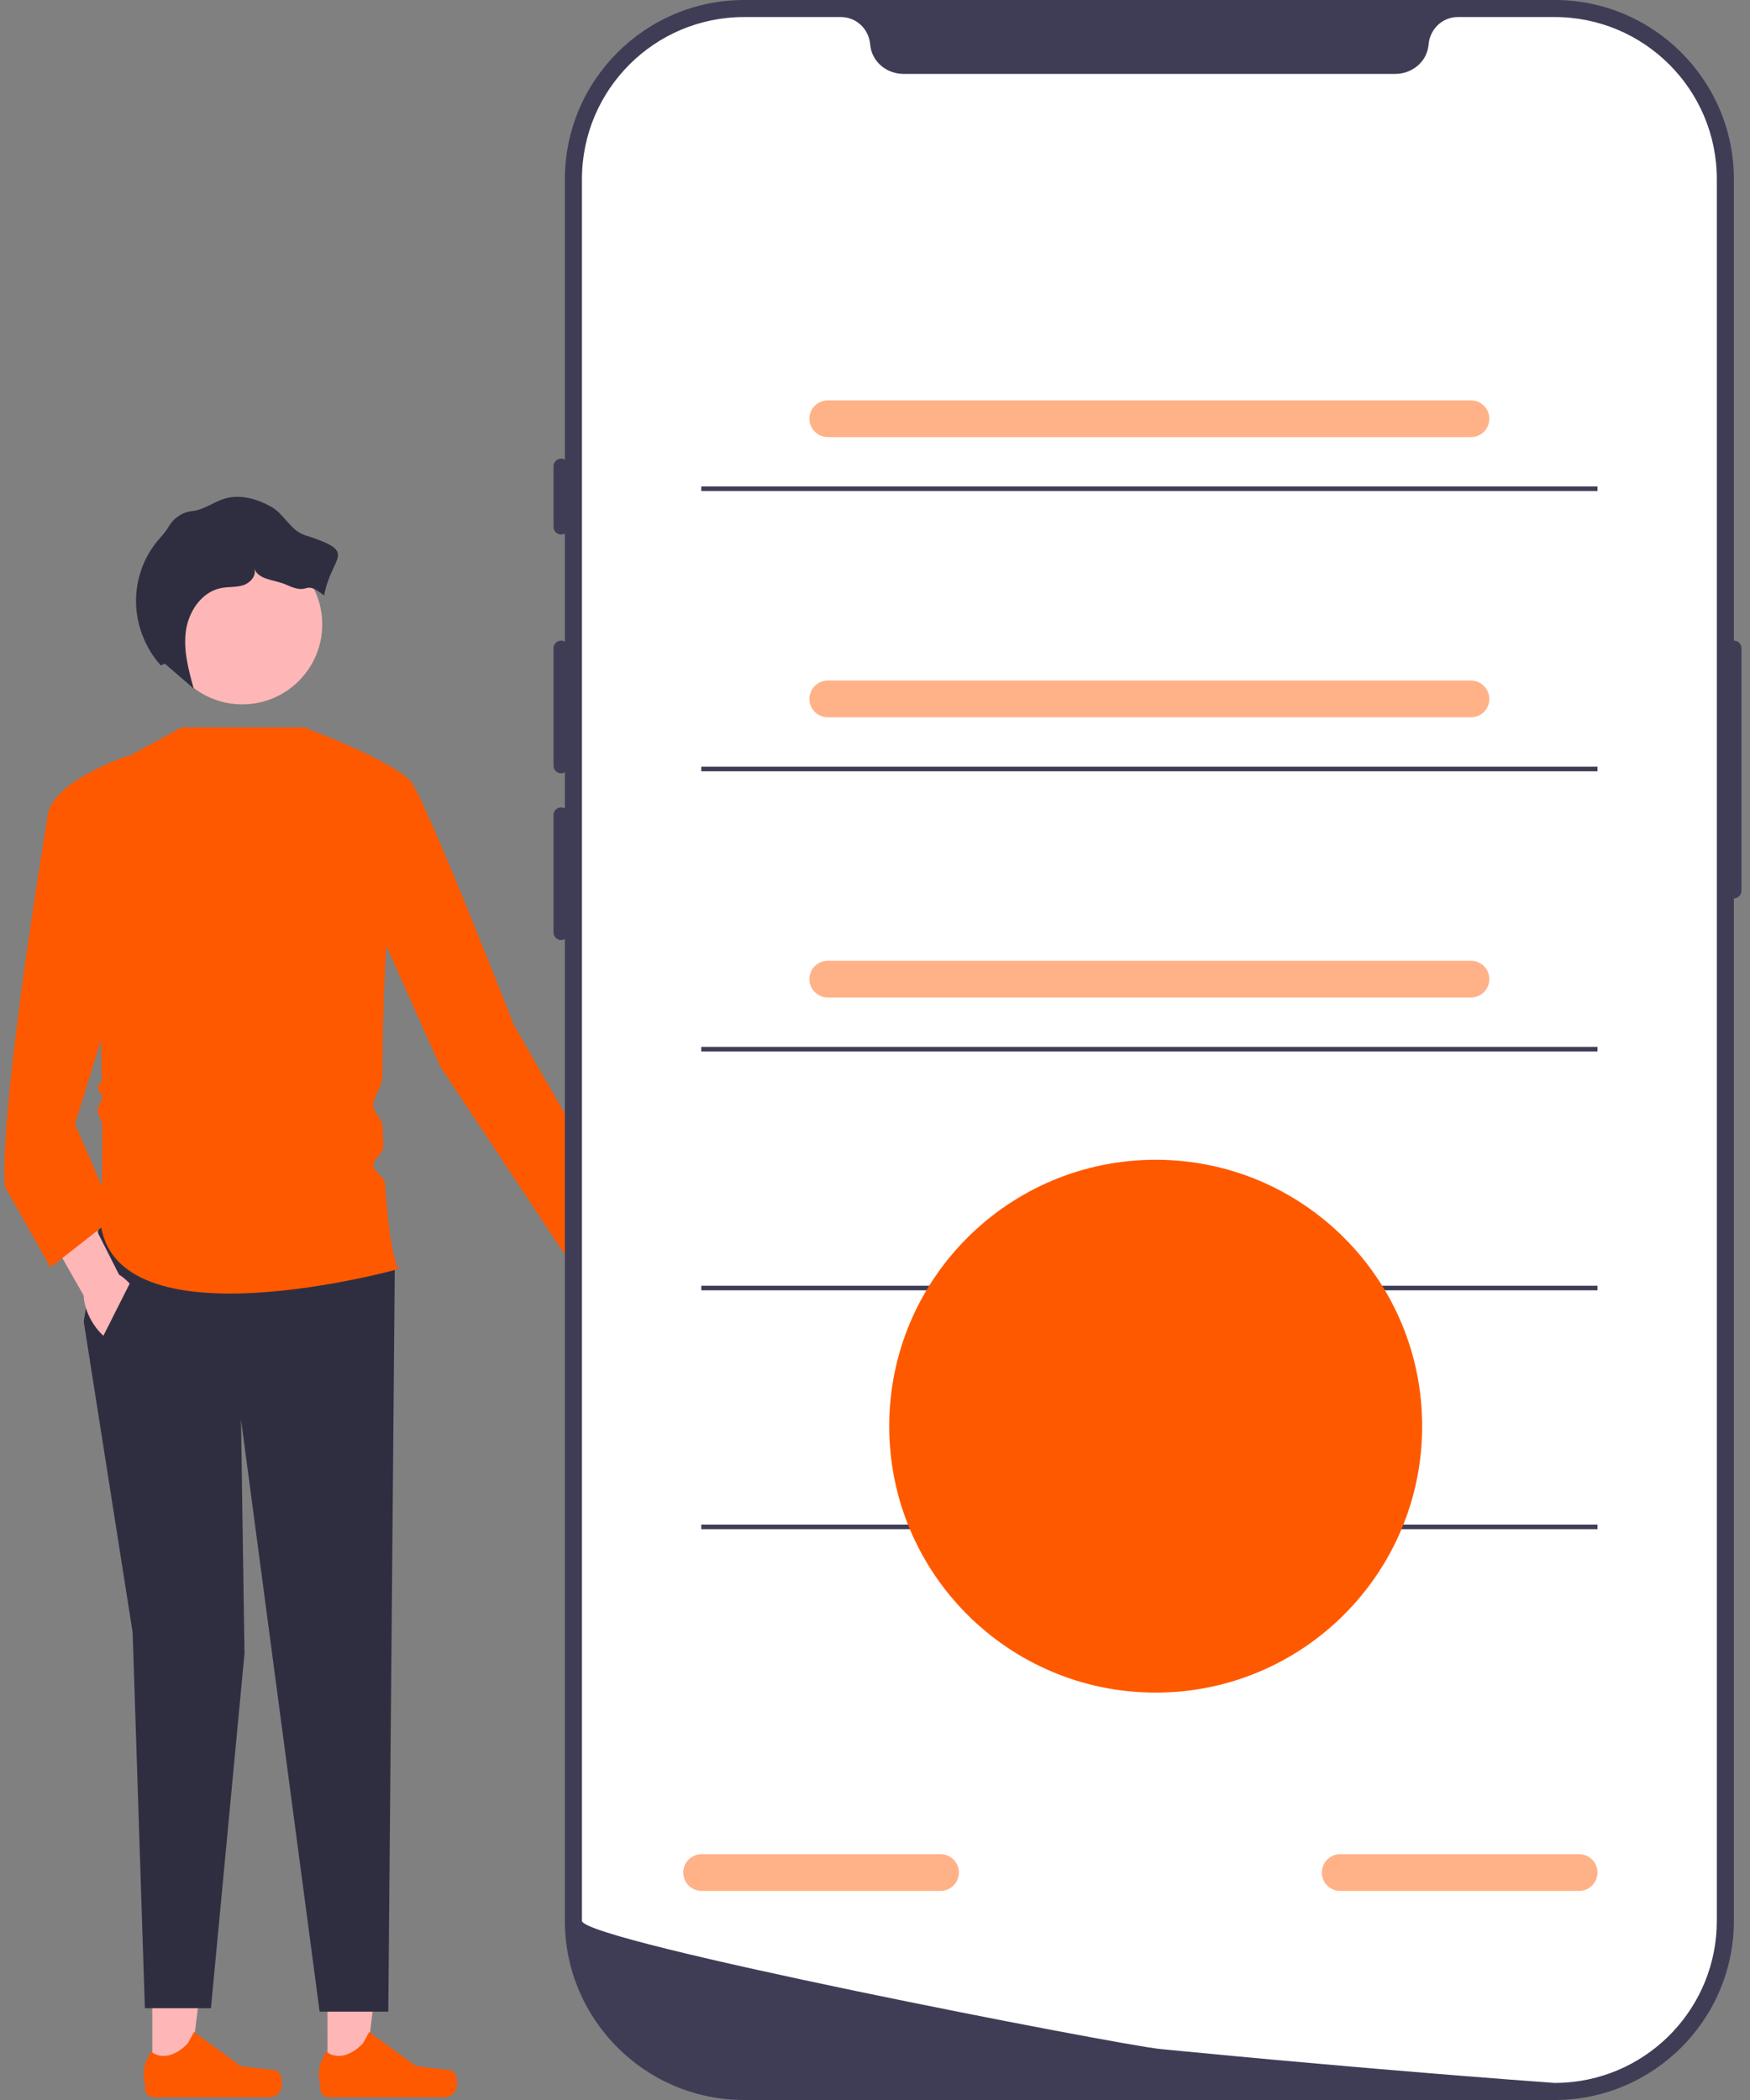 <svg width="200" height="240" viewBox="0 0 200 240" fill="none" xmlns="http://www.w3.org/2000/svg">
<rect x="0" y="0" width="200" height="240" fill="#808080" stroke="none"/>
<path d="M74.663 146.986C75.874 149.329 75.646 151.852 74.155 152.623C72.664 153.393 70.474 152.118 69.264 149.775C68.734 148.75 68.48 147.69 68.486 146.757L63.482 136.766L68.221 134.518L72.652 144.606C73.416 145.14 74.134 145.961 74.663 146.986Z" fill="#FFB6B6"/>
<path d="M37.423 237.134L41.69 237.134L43.719 220.679L37.422 220.68L37.423 237.134Z" fill="#FFB6B6"/>
<path d="M52.041 237.038C52.174 237.261 52.244 237.983 52.244 238.243C52.244 239.043 51.596 239.691 50.796 239.691H37.582C37.037 239.691 36.594 239.249 36.594 238.704V238.154C36.594 238.154 35.941 236.5 37.286 234.463C37.286 234.463 38.959 236.058 41.458 233.559L42.196 232.224L47.531 236.126L50.488 236.49C51.135 236.569 51.708 236.477 52.041 237.038Z" fill="#FF5900"/>
<path d="M17.405 237.134L21.672 237.134L23.702 220.679L17.404 220.68L17.405 237.134Z" fill="#FFB6B6"/>
<path d="M32.024 237.038C32.156 237.261 32.227 237.983 32.227 238.243C32.227 239.043 31.578 239.691 30.778 239.691H17.565C17.019 239.691 16.577 239.249 16.577 238.704V238.154C16.577 238.154 15.923 236.5 17.269 234.463C17.269 234.463 18.942 236.058 21.441 233.559L22.178 232.224L27.513 236.126L30.47 236.49C31.117 236.569 31.691 236.477 32.024 237.038Z" fill="#FF5900"/>
<path d="M11.365 140.048L9.568 151.031L15.16 186.575L16.558 229.507H24.108L27.942 188.971L27.543 162.213L36.53 229.906H44.376L45.118 145.04L11.365 140.048Z" fill="#2F2E41"/>
<path d="M20.752 83.138H34.887L47.116 90.326C45.212 89.843 43.742 107.497 43.692 123.096C43.689 124.132 42.661 125.324 42.671 126.337C42.679 127.209 43.722 127.906 43.74 128.752C43.758 129.543 43.779 130.321 43.805 131.083C43.826 131.715 42.643 132.553 42.671 133.161C42.706 133.938 43.955 134.478 44.002 135.21C44.287 139.706 44.778 143.269 45.518 145.04C45.518 145.04 13.962 153.826 11.565 140.248C11.565 140.248 11.702 135.367 11.683 128.627C11.681 128.029 11.172 127.487 11.168 126.862C11.164 126.397 11.667 125.855 11.662 125.377C11.658 124.984 11.173 124.637 11.168 124.237C11.164 123.998 11.641 123.708 11.638 123.467C11.446 110.651 10.585 94.499 7.571 90.326L20.752 83.138Z" fill="#FF5900"/>
<path d="M34.733 83.138C34.733 83.138 43.892 86.466 46.798 89.117C48.343 90.525 58.7 117.084 58.7 117.084L73.085 142.132L65.607 144.972L50.311 121.877L43.521 106.701L34.733 83.138Z" fill="#FF5900"/>
<path d="M15.736 147.934C17.072 150.208 16.981 152.74 15.534 153.59C14.087 154.44 11.831 153.286 10.495 151.012C9.911 150.017 9.599 148.972 9.555 148.041L4.016 138.336L8.626 135.834L13.598 145.666C14.39 146.158 15.151 146.939 15.736 147.934Z" fill="#FFB6B6"/>
<path d="M18.755 95.518L14.761 86.333C14.761 86.333 5.374 89.328 5.374 93.721C5.374 93.721 -0.218 127.268 0.581 135.655L5.773 144.84L13.163 139.049L8.569 128.466L18.755 95.518Z" fill="#FF5900"/>
<path d="M10.54 155.194L15.252 145.839L20.752 153.427L15.802 158.219L10.54 155.194Z" fill="#2F2E41"/>
<path d="M27.686 80.499C32.735 80.499 36.828 76.407 36.828 71.359C36.828 66.311 32.735 62.219 27.686 62.219C22.638 62.219 18.545 66.311 18.545 71.359C18.545 76.407 22.638 80.499 27.686 80.499Z" fill="#FFB6B6"/>
<path d="M34.815 61.149C33.226 60.64 32.475 58.751 31.022 57.932C29.415 57.026 27.492 56.461 25.72 56.973C24.633 57.288 23.685 57.983 22.597 58.294C22.407 58.349 22.207 58.387 22.004 58.406C20.834 58.517 19.829 59.219 19.244 60.239L19.229 60.265C18.886 60.852 18.398 61.339 17.964 61.864C16.384 63.778 15.529 66.267 15.546 68.75C15.565 71.418 16.592 74.068 18.377 76.052L18.833 75.842C19.934 76.793 21.036 77.745 22.138 78.697C21.538 76.533 20.933 74.295 21.251 72.073C21.568 69.85 23.063 67.634 25.266 67.205C26.1 67.042 26.979 67.14 27.788 66.883C28.598 66.625 29.343 65.793 29.065 64.991C29.566 66.315 31.435 66.237 32.722 66.83C35.601 68.156 34.547 66.106 37.046 68.056C37.89 63.378 41.124 63.169 34.815 61.149Z" fill="#2F2E41"/>
<path d="M177.674 240H85.041C73.746 240 64.557 230.812 64.557 219.519V20.48C64.557 9.188 73.746 0 85.041 0H177.674C188.969 0 198.158 9.188 198.158 20.48V219.519C198.158 230.812 188.969 240 177.674 240Z" fill="#3F3D56"/>
<path d="M198.158 73.213C197.68 73.213 197.292 73.602 197.292 74.079V101.805C197.292 102.283 197.68 102.671 198.158 102.671C198.636 102.671 199.025 102.283 199.025 101.805V74.079C199.025 73.602 198.636 73.213 198.158 73.213Z" fill="#3F3D56"/>
<path d="M196.209 20.481V219.516C196.209 229.345 188.557 237.386 178.881 238.01H178.877C178.734 238.018 178.591 238.027 178.444 238.031C178.188 238.044 177.932 238.049 177.672 238.049C177.672 238.049 176.719 237.979 174.977 237.849C173.218 237.719 170.657 237.524 167.464 237.269C166.506 237.195 165.497 237.113 164.431 237.026C162.308 236.853 159.977 236.662 157.477 236.446C156.48 236.363 155.449 236.273 154.396 236.182C149.014 235.718 142.987 235.176 136.631 234.561C135.556 234.462 134.473 234.358 133.381 234.249C133.095 234.219 132.805 234.193 132.515 234.163C127.982 233.717 66.507 221.838 66.507 219.516V20.481C66.507 10.244 74.804 1.948 85.043 1.948H96.109C97.877 1.948 99.298 3.325 99.45 5.089C99.463 5.206 99.476 5.323 99.498 5.44C99.818 7.211 101.443 8.446 103.246 8.446H159.47C161.272 8.446 162.897 7.211 163.218 5.44C163.239 5.323 163.252 5.206 163.265 5.089C163.417 3.325 164.838 1.948 166.606 1.948H177.672C187.911 1.948 196.209 10.244 196.209 20.481Z" fill="white"/>
<path d="M64.123 52.419C63.645 52.419 63.257 52.807 63.257 53.285V60.217C63.257 60.694 63.645 61.083 64.123 61.083C64.601 61.083 64.99 60.694 64.99 60.217V53.285C64.99 52.807 64.601 52.419 64.123 52.419Z" fill="#3F3D56"/>
<path d="M64.123 73.213C63.645 73.213 63.257 73.602 63.257 74.079V87.509C63.257 87.987 63.645 88.375 64.123 88.375C64.601 88.375 64.99 87.987 64.99 87.509V74.079C64.99 73.602 64.601 73.213 64.123 73.213Z" fill="#3F3D56"/>
<path d="M64.123 92.274C63.645 92.274 63.257 92.663 63.257 93.141V106.57C63.257 107.048 63.645 107.437 64.123 107.437C64.601 107.437 64.99 107.048 64.99 106.57V93.141C64.99 92.663 64.601 92.274 64.123 92.274Z" fill="#3F3D56"/>
<path d="M168.112 49.955H94.604C93.446 49.955 92.503 49.013 92.503 47.855C92.503 46.697 93.446 45.755 94.604 45.755H168.112C169.27 45.755 170.212 46.697 170.212 47.855C170.212 49.013 169.27 49.955 168.112 49.955Z" fill="#FFB288"/>
<path d="M180.472 216.105H153.169C152.011 216.105 151.068 215.163 151.068 214.005C151.068 212.848 152.011 211.906 153.169 211.906H180.472C181.63 211.906 182.572 212.848 182.572 214.005C182.572 215.163 181.63 216.105 180.472 216.105Z" fill="#FFB288"/>
<path d="M107.489 216.105H80.186C79.028 216.105 78.085 215.163 78.085 214.005C78.085 212.848 79.028 211.906 80.186 211.906H107.489C108.647 211.906 109.589 212.848 109.589 214.005C109.589 215.163 108.647 216.105 107.489 216.105Z" fill="#FFB288"/>
<path d="M182.572 55.597H80.143V56.122H182.572V55.597Z" fill="#3F3D56"/>
<path d="M168.112 81.978H94.604C93.446 81.978 92.503 81.035 92.503 79.878C92.503 78.72 93.446 77.778 94.604 77.778H168.112C169.27 77.778 170.212 78.72 170.212 79.878C170.212 81.035 169.27 81.978 168.112 81.978Z" fill="#FFB288"/>
<path d="M182.572 87.62H80.143V88.145H182.572V87.62Z" fill="#3F3D56"/>
<path d="M168.112 114H94.604C93.446 114 92.503 113.058 92.503 111.9C92.503 110.742 93.446 109.8 94.604 109.8H168.112C169.27 109.8 170.212 110.742 170.212 111.9C170.212 113.058 169.27 114 168.112 114Z" fill="#FFB288"/>
<path d="M182.572 119.642H80.143V120.167H182.572V119.642Z" fill="#3F3D56"/>
<path d="M182.572 146.94H80.143V147.465H182.572V146.94Z" fill="#3F3D56"/>
<path d="M182.572 174.238H80.143V174.763H182.572V174.238Z" fill="#3F3D56"/>
<path d="M132.078 193.441C148.897 193.441 162.532 179.809 162.532 162.993C162.532 146.177 148.897 132.545 132.078 132.545C115.259 132.545 101.625 146.177 101.625 162.993C101.625 179.809 115.259 193.441 132.078 193.441Z" fill="#FF5900"/>
</svg>
